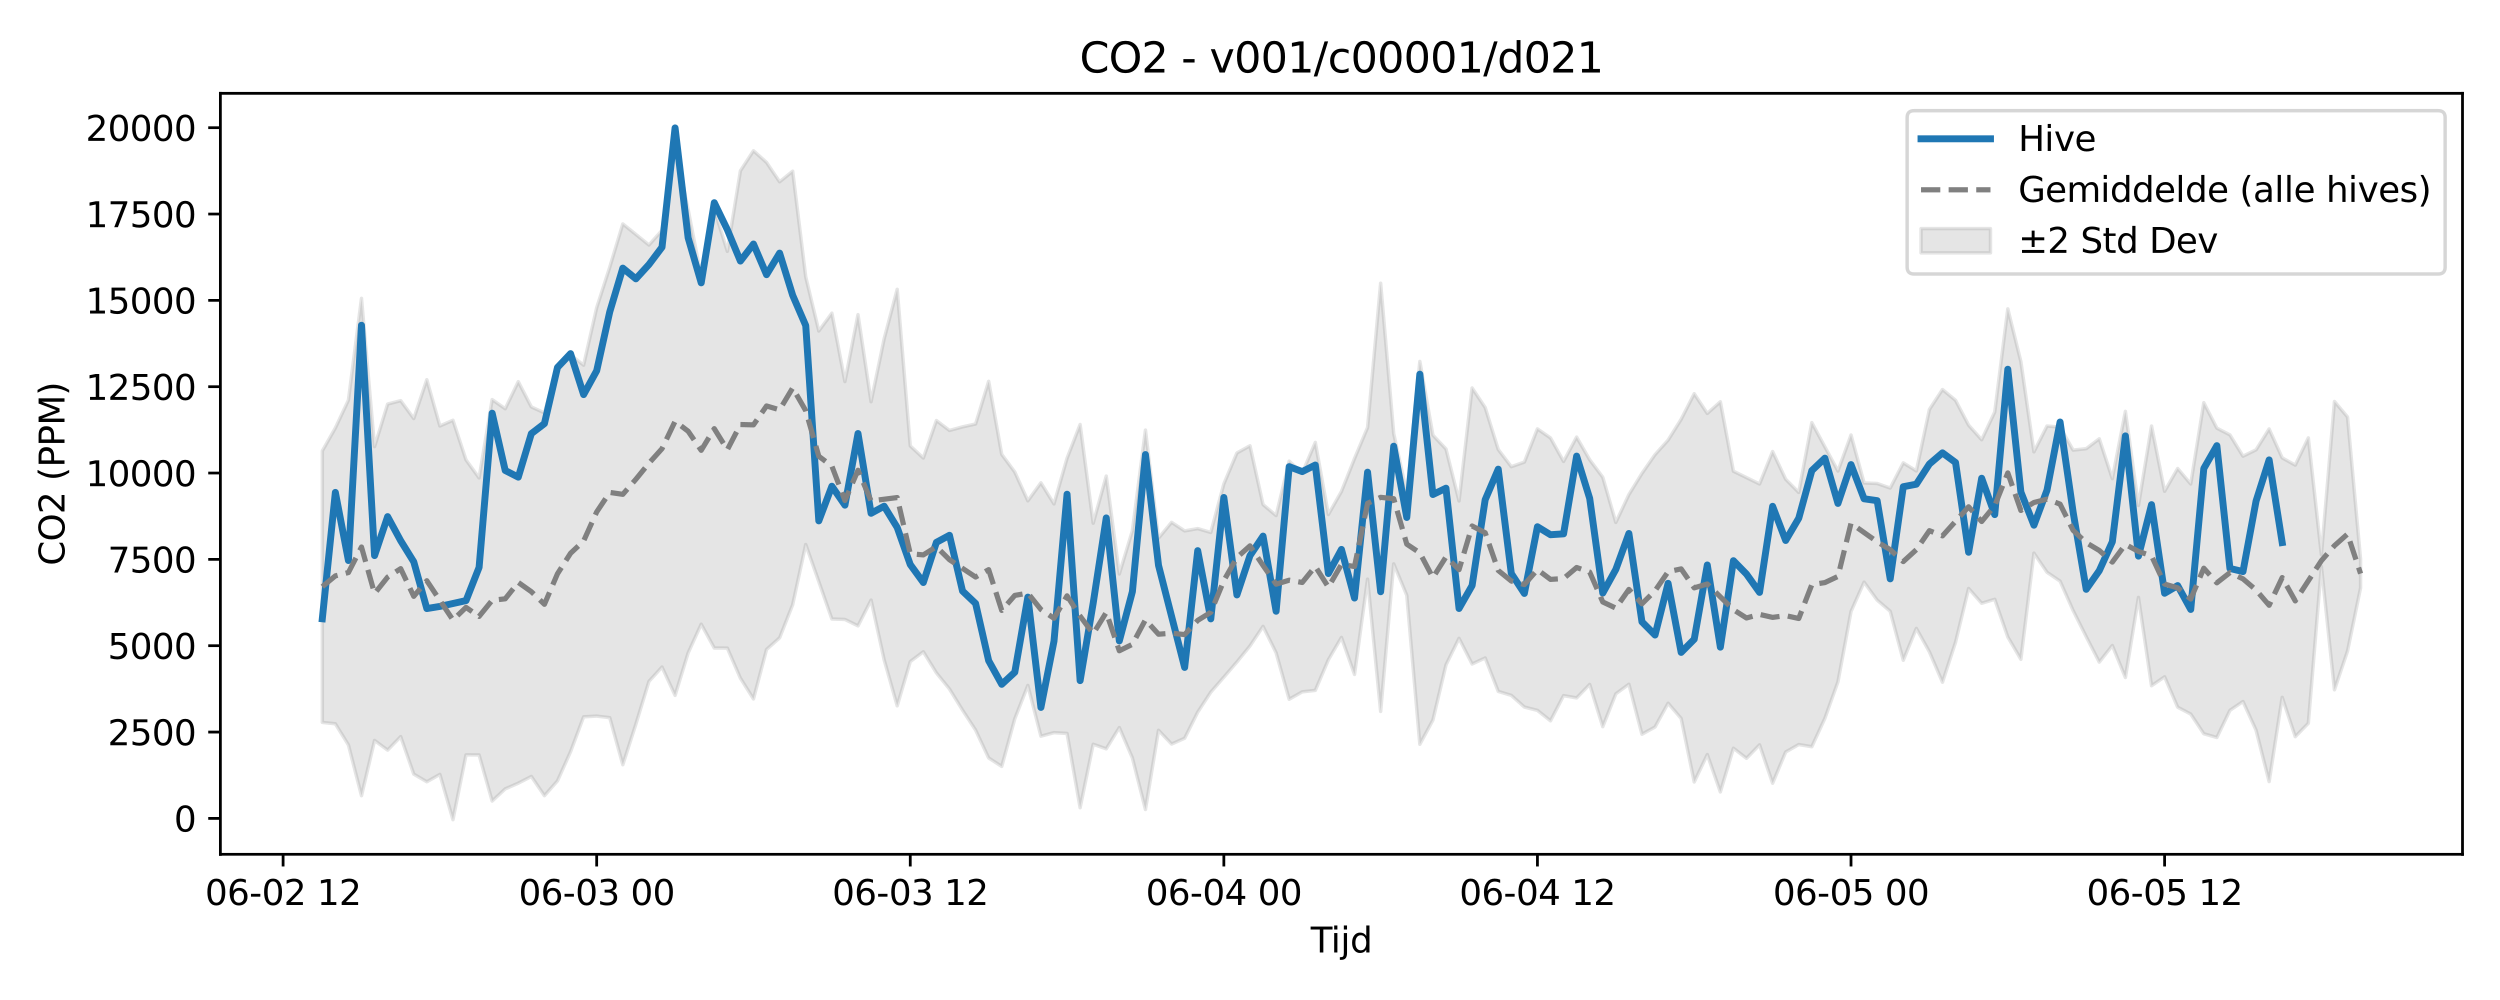 <?xml version="1.0" encoding="utf-8" standalone="no"?>
<!DOCTYPE svg PUBLIC "-//W3C//DTD SVG 1.1//EN"
  "http://www.w3.org/Graphics/SVG/1.1/DTD/svg11.dtd">
<svg xmlns:xlink="http://www.w3.org/1999/xlink" width="720pt" height="288pt" viewBox="0 0 720 288" xmlns="http://www.w3.org/2000/svg" version="1.1">
 <defs>
  <style type="text/css">*{stroke-linejoin: round; stroke-linecap: butt}</style>
 </defs>
 <g id="figure_1">
  <g id="patch_1">
   <path d="M 0 288 
L 720 288 
L 720 0 
L 0 0 
z
" style="fill: #ffffff"/>
  </g>
  <g id="axes_1">
   <g id="patch_2">
    <path d="M 63.47 246.04 
L 709.2 246.04 
L 709.2 26.88 
L 63.47 26.88 
z
" style="fill: #ffffff"/>
   </g>
   <g id="FillBetweenPolyCollection_1">
    <defs>
     <path id="m9491588298" d="M 92.821 -158.124 
L 92.821 -79.944 
L 96.584 -79.55 
L 100.347 -73.459 
L 104.11 -58.83 
L 107.873 -74.75 
L 111.636 -71.967 
L 115.399 -75.853 
L 119.162 -65.052 
L 122.925 -62.847 
L 126.688 -64.97 
L 130.451 -51.922 
L 134.214 -70.593 
L 137.977 -70.582 
L 141.74 -57.301 
L 145.503 -60.8 
L 149.266 -62.443 
L 153.029 -64.38 
L 156.792 -58.839 
L 160.555 -63.106 
L 164.318 -71.505 
L 168.081 -81.553 
L 171.844 -81.762 
L 175.607 -81.31 
L 179.37 -67.755 
L 183.133 -79.455 
L 186.896 -91.754 
L 190.659 -95.891 
L 194.422 -87.722 
L 198.185 -99.957 
L 201.948 -108.233 
L 205.711 -101.363 
L 209.474 -101.342 
L 213.237 -92.684 
L 217 -86.697 
L 220.763 -100.947 
L 224.526 -104.306 
L 228.289 -113.845 
L 232.052 -131.186 
L 235.815 -120.507 
L 239.578 -109.723 
L 243.341 -109.598 
L 247.104 -107.746 
L 250.867 -115.176 
L 254.63 -97.993 
L 258.393 -84.719 
L 262.156 -97.469 
L 265.919 -100.29 
L 269.682 -94.214 
L 273.445 -89.571 
L 277.208 -83.487 
L 280.971 -77.73 
L 284.734 -69.703 
L 288.497 -67.267 
L 292.26 -80.993 
L 296.023 -90.599 
L 299.786 -75.983 
L 303.549 -76.99 
L 307.312 -76.768 
L 311.075 -55.369 
L 314.838 -73.651 
L 318.601 -72.336 
L 322.364 -78.468 
L 326.127 -69.714 
L 329.89 -54.865 
L 333.653 -77.68 
L 337.416 -73.712 
L 341.179 -75.381 
L 344.942 -82.886 
L 348.705 -88.649 
L 352.468 -92.972 
L 356.231 -97.342 
L 359.994 -101.967 
L 363.757 -107.599 
L 367.52 -99.992 
L 371.283 -86.612 
L 375.046 -88.747 
L 378.809 -89.165 
L 382.572 -97.981 
L 386.335 -104.418 
L 390.098 -93.757 
L 393.861 -121.214 
L 397.624 -83.097 
L 401.387 -125.61 
L 405.15 -116.553 
L 408.913 -73.64 
L 412.676 -80.612 
L 416.439 -96.494 
L 420.202 -104.163 
L 423.965 -96.763 
L 427.728 -98.507 
L 431.491 -88.872 
L 435.254 -87.737 
L 439.017 -84.371 
L 442.78 -83.411 
L 446.543 -80.397 
L 450.306 -87.655 
L 454.069 -87 
L 457.832 -90.883 
L 461.595 -78.708 
L 465.358 -88.174 
L 469.121 -90.936 
L 472.884 -76.537 
L 476.647 -78.619 
L 480.41 -85.468 
L 484.173 -81.078 
L 487.936 -62.78 
L 491.699 -70.69 
L 495.462 -59.916 
L 499.225 -72.518 
L 502.988 -69.596 
L 506.751 -73.492 
L 510.514 -62.424 
L 514.277 -71.422 
L 518.04 -73.569 
L 521.803 -72.946 
L 525.566 -81.122 
L 529.329 -91.634 
L 533.092 -111.877 
L 536.855 -120.332 
L 540.618 -115.173 
L 544.381 -111.949 
L 548.144 -97.837 
L 551.907 -107.019 
L 555.67 -100.262 
L 559.433 -91.519 
L 563.196 -103.042 
L 566.959 -118.526 
L 570.722 -114.26 
L 574.485 -115.404 
L 578.248 -104.545 
L 582.011 -98.116 
L 585.774 -128.703 
L 589.537 -123.183 
L 593.3 -120.629 
L 597.063 -112.153 
L 600.826 -104.644 
L 604.589 -97.309 
L 608.352 -102.09 
L 612.115 -92.868 
L 615.878 -115.957 
L 619.641 -90.501 
L 623.404 -93.077 
L 627.167 -84.323 
L 630.93 -82.35 
L 634.693 -76.679 
L 638.456 -75.596 
L 642.219 -83.414 
L 645.982 -85.966 
L 649.745 -77.698 
L 653.508 -62.897 
L 657.271 -87.165 
L 661.034 -75.829 
L 664.797 -79.697 
L 668.56 -124.831 
L 672.323 -89.328 
L 676.086 -100.478 
L 679.849 -118.709 
L 679.849 -126.885 
L 679.849 -126.885 
L 676.086 -167.908 
L 672.323 -172.371 
L 668.56 -128.221 
L 664.797 -161.883 
L 661.034 -154.047 
L 657.271 -156.141 
L 653.508 -164.46 
L 649.745 -158.457 
L 645.982 -156.613 
L 642.219 -162.757 
L 638.456 -164.695 
L 634.693 -172.027 
L 630.93 -148.609 
L 627.167 -153.073 
L 623.404 -146.505 
L 619.641 -165.318 
L 615.878 -142.424 
L 612.115 -169.53 
L 608.352 -150.146 
L 604.589 -161.628 
L 600.826 -158.78 
L 597.063 -158.369 
L 593.3 -164.994 
L 589.537 -165.298 
L 585.774 -157.861 
L 582.011 -183.862 
L 578.248 -199.056 
L 574.485 -169.341 
L 570.722 -161.353 
L 566.959 -165.562 
L 563.196 -172.712 
L 559.433 -175.82 
L 555.67 -170.079 
L 551.907 -152.375 
L 548.144 -154.698 
L 544.381 -147.442 
L 540.618 -148.76 
L 536.855 -148.907 
L 533.092 -162.726 
L 529.329 -152.344 
L 525.566 -159.309 
L 521.803 -166.296 
L 518.04 -146.176 
L 514.277 -149.982 
L 510.514 -157.962 
L 506.751 -148.62 
L 502.988 -150.451 
L 499.225 -152.296 
L 495.462 -172.295 
L 491.699 -168.929 
L 487.936 -174.617 
L 484.173 -167.242 
L 480.41 -161.242 
L 476.647 -157.061 
L 472.884 -151.662 
L 469.121 -145.555 
L 465.358 -137.543 
L 461.595 -150.561 
L 457.832 -155.587 
L 454.069 -162.12 
L 450.306 -155.106 
L 446.543 -161.873 
L 442.78 -164.482 
L 439.017 -154.914 
L 435.254 -153.594 
L 431.491 -158.556 
L 427.728 -170.641 
L 423.965 -176.27 
L 420.202 -143.72 
L 416.439 -158.698 
L 412.676 -162.67 
L 408.913 -183.915 
L 405.15 -146.016 
L 401.387 -163.141 
L 397.624 -206.437 
L 393.861 -164.882 
L 390.098 -155.926 
L 386.335 -146.456 
L 382.572 -139.817 
L 378.809 -160.589 
L 375.046 -151.75 
L 371.283 -155.195 
L 367.52 -139.521 
L 363.757 -142.686 
L 359.994 -159.617 
L 356.231 -157.55 
L 352.468 -148.627 
L 348.705 -134.655 
L 344.942 -135.765 
L 341.179 -135.1 
L 337.416 -137.574 
L 333.653 -133.007 
L 329.89 -164.144 
L 326.127 -135.158 
L 322.364 -122.69 
L 318.601 -150.896 
L 314.838 -137.312 
L 311.075 -165.748 
L 307.312 -156.031 
L 303.549 -142.867 
L 299.786 -148.955 
L 296.023 -143.761 
L 292.26 -152.057 
L 288.497 -157.145 
L 284.734 -178.179 
L 280.971 -165.894 
L 277.208 -165.059 
L 273.445 -164.031 
L 269.682 -166.886 
L 265.919 -156.085 
L 262.156 -159.582 
L 258.393 -204.687 
L 254.63 -190.388 
L 250.867 -172.301 
L 247.104 -197.388 
L 243.341 -178.105 
L 239.578 -197.814 
L 235.815 -192.677 
L 232.052 -208.274 
L 228.289 -238.7 
L 224.526 -235.642 
L 220.763 -241.219 
L 217 -244.584 
L 213.237 -238.794 
L 209.474 -215.61 
L 205.711 -227.721 
L 201.948 -208.386 
L 198.185 -227.649 
L 194.422 -245.606 
L 190.659 -221.67 
L 186.896 -217.438 
L 183.133 -220.491 
L 179.37 -223.511 
L 175.607 -211.056 
L 171.844 -199.365 
L 168.081 -182.833 
L 164.318 -185.805 
L 160.555 -182.407 
L 156.792 -169.086 
L 153.029 -170.809 
L 149.266 -178.085 
L 145.503 -170.284 
L 141.74 -172.922 
L 137.977 -150.357 
L 134.214 -155.556 
L 130.451 -166.971 
L 126.688 -165.318 
L 122.925 -178.646 
L 119.162 -167.464 
L 115.399 -172.612 
L 111.636 -171.626 
L 107.873 -159.367 
L 104.11 -202.087 
L 100.347 -172.755 
L 96.584 -164.746 
L 92.821 -158.124 
z
" style="stroke: #808080; stroke-opacity: 0.2"/>
    </defs>
    <g clip-path="url(#p4516ab90a3)">
     <use xlink:href="#m9491588298" x="0" y="288" style="fill: #808080; fill-opacity: 0.2; stroke: #808080; stroke-opacity: 0.2"/>
    </g>
   </g>
   <g id="matplotlib.axis_1">
    <g id="xtick_1">
     <g id="line2d_1">
      <defs>
       <path id="m3c8099acd4" d="M 0 0 
L 0 3.5 
" style="stroke: #000000; stroke-width: 0.8"/>
      </defs>
      <g>
       <use xlink:href="#m3c8099acd4" x="81.532" y="246.04" style="stroke: #000000; stroke-width: 0.8"/>
      </g>
     </g>
     <g id="text_1">
      <!-- 06-02 12 -->
      <g transform="translate(59.052 260.638) scale(0.1 -0.1)">
       <defs>
        <path id="DejaVuSans-30" d="M 2034 4250 
Q 1547 4250 1301 3770 
Q 1056 3291 1056 2328 
Q 1056 1369 1301 889 
Q 1547 409 2034 409 
Q 2525 409 2770 889 
Q 3016 1369 3016 2328 
Q 3016 3291 2770 3770 
Q 2525 4250 2034 4250 
z
M 2034 4750 
Q 2819 4750 3233 4129 
Q 3647 3509 3647 2328 
Q 3647 1150 3233 529 
Q 2819 -91 2034 -91 
Q 1250 -91 836 529 
Q 422 1150 422 2328 
Q 422 3509 836 4129 
Q 1250 4750 2034 4750 
z
" transform="scale(0.016)"/>
        <path id="DejaVuSans-36" d="M 2113 2584 
Q 1688 2584 1439 2293 
Q 1191 2003 1191 1497 
Q 1191 994 1439 701 
Q 1688 409 2113 409 
Q 2538 409 2786 701 
Q 3034 994 3034 1497 
Q 3034 2003 2786 2293 
Q 2538 2584 2113 2584 
z
M 3366 4563 
L 3366 3988 
Q 3128 4100 2886 4159 
Q 2644 4219 2406 4219 
Q 1781 4219 1451 3797 
Q 1122 3375 1075 2522 
Q 1259 2794 1537 2939 
Q 1816 3084 2150 3084 
Q 2853 3084 3261 2657 
Q 3669 2231 3669 1497 
Q 3669 778 3244 343 
Q 2819 -91 2113 -91 
Q 1303 -91 875 529 
Q 447 1150 447 2328 
Q 447 3434 972 4092 
Q 1497 4750 2381 4750 
Q 2619 4750 2861 4703 
Q 3103 4656 3366 4563 
z
" transform="scale(0.016)"/>
        <path id="DejaVuSans-2d" d="M 313 2009 
L 1997 2009 
L 1997 1497 
L 313 1497 
L 313 2009 
z
" transform="scale(0.016)"/>
        <path id="DejaVuSans-32" d="M 1228 531 
L 3431 531 
L 3431 0 
L 469 0 
L 469 531 
Q 828 903 1448 1529 
Q 2069 2156 2228 2338 
Q 2531 2678 2651 2914 
Q 2772 3150 2772 3378 
Q 2772 3750 2511 3984 
Q 2250 4219 1831 4219 
Q 1534 4219 1204 4116 
Q 875 4013 500 3803 
L 500 4441 
Q 881 4594 1212 4672 
Q 1544 4750 1819 4750 
Q 2544 4750 2975 4387 
Q 3406 4025 3406 3419 
Q 3406 3131 3298 2873 
Q 3191 2616 2906 2266 
Q 2828 2175 2409 1742 
Q 1991 1309 1228 531 
z
" transform="scale(0.016)"/>
        <path id="DejaVuSans-20" transform="scale(0.016)"/>
        <path id="DejaVuSans-31" d="M 794 531 
L 1825 531 
L 1825 4091 
L 703 3866 
L 703 4441 
L 1819 4666 
L 2450 4666 
L 2450 531 
L 3481 531 
L 3481 0 
L 794 0 
L 794 531 
z
" transform="scale(0.016)"/>
       </defs>
       <use xlink:href="#DejaVuSans-30"/>
       <use xlink:href="#DejaVuSans-36" transform="translate(63.623 0)"/>
       <use xlink:href="#DejaVuSans-2d" transform="translate(127.246 0)"/>
       <use xlink:href="#DejaVuSans-30" transform="translate(163.33 0)"/>
       <use xlink:href="#DejaVuSans-32" transform="translate(226.953 0)"/>
       <use xlink:href="#DejaVuSans-20" transform="translate(290.576 0)"/>
       <use xlink:href="#DejaVuSans-31" transform="translate(322.363 0)"/>
       <use xlink:href="#DejaVuSans-32" transform="translate(385.986 0)"/>
      </g>
     </g>
    </g>
    <g id="xtick_2">
     <g id="line2d_2">
      <g>
       <use xlink:href="#m3c8099acd4" x="171.844" y="246.04" style="stroke: #000000; stroke-width: 0.8"/>
      </g>
     </g>
     <g id="text_2">
      <!-- 06-03 00 -->
      <g transform="translate(149.364 260.638) scale(0.1 -0.1)">
       <defs>
        <path id="DejaVuSans-33" d="M 2597 2516 
Q 3050 2419 3304 2112 
Q 3559 1806 3559 1356 
Q 3559 666 3084 287 
Q 2609 -91 1734 -91 
Q 1441 -91 1130 -33 
Q 819 25 488 141 
L 488 750 
Q 750 597 1062 519 
Q 1375 441 1716 441 
Q 2309 441 2620 675 
Q 2931 909 2931 1356 
Q 2931 1769 2642 2001 
Q 2353 2234 1838 2234 
L 1294 2234 
L 1294 2753 
L 1863 2753 
Q 2328 2753 2575 2939 
Q 2822 3125 2822 3475 
Q 2822 3834 2567 4026 
Q 2313 4219 1838 4219 
Q 1578 4219 1281 4162 
Q 984 4106 628 3988 
L 628 4550 
Q 988 4650 1302 4700 
Q 1616 4750 1894 4750 
Q 2613 4750 3031 4423 
Q 3450 4097 3450 3541 
Q 3450 3153 3228 2886 
Q 3006 2619 2597 2516 
z
" transform="scale(0.016)"/>
       </defs>
       <use xlink:href="#DejaVuSans-30"/>
       <use xlink:href="#DejaVuSans-36" transform="translate(63.623 0)"/>
       <use xlink:href="#DejaVuSans-2d" transform="translate(127.246 0)"/>
       <use xlink:href="#DejaVuSans-30" transform="translate(163.33 0)"/>
       <use xlink:href="#DejaVuSans-33" transform="translate(226.953 0)"/>
       <use xlink:href="#DejaVuSans-20" transform="translate(290.576 0)"/>
       <use xlink:href="#DejaVuSans-30" transform="translate(322.363 0)"/>
       <use xlink:href="#DejaVuSans-30" transform="translate(385.986 0)"/>
      </g>
     </g>
    </g>
    <g id="xtick_3">
     <g id="line2d_3">
      <g>
       <use xlink:href="#m3c8099acd4" x="262.156" y="246.04" style="stroke: #000000; stroke-width: 0.8"/>
      </g>
     </g>
     <g id="text_3">
      <!-- 06-03 12 -->
      <g transform="translate(239.676 260.638) scale(0.1 -0.1)">
       <use xlink:href="#DejaVuSans-30"/>
       <use xlink:href="#DejaVuSans-36" transform="translate(63.623 0)"/>
       <use xlink:href="#DejaVuSans-2d" transform="translate(127.246 0)"/>
       <use xlink:href="#DejaVuSans-30" transform="translate(163.33 0)"/>
       <use xlink:href="#DejaVuSans-33" transform="translate(226.953 0)"/>
       <use xlink:href="#DejaVuSans-20" transform="translate(290.576 0)"/>
       <use xlink:href="#DejaVuSans-31" transform="translate(322.363 0)"/>
       <use xlink:href="#DejaVuSans-32" transform="translate(385.986 0)"/>
      </g>
     </g>
    </g>
    <g id="xtick_4">
     <g id="line2d_4">
      <g>
       <use xlink:href="#m3c8099acd4" x="352.468" y="246.04" style="stroke: #000000; stroke-width: 0.8"/>
      </g>
     </g>
     <g id="text_4">
      <!-- 06-04 00 -->
      <g transform="translate(329.988 260.638) scale(0.1 -0.1)">
       <defs>
        <path id="DejaVuSans-34" d="M 2419 4116 
L 825 1625 
L 2419 1625 
L 2419 4116 
z
M 2253 4666 
L 3047 4666 
L 3047 1625 
L 3713 1625 
L 3713 1100 
L 3047 1100 
L 3047 0 
L 2419 0 
L 2419 1100 
L 313 1100 
L 313 1709 
L 2253 4666 
z
" transform="scale(0.016)"/>
       </defs>
       <use xlink:href="#DejaVuSans-30"/>
       <use xlink:href="#DejaVuSans-36" transform="translate(63.623 0)"/>
       <use xlink:href="#DejaVuSans-2d" transform="translate(127.246 0)"/>
       <use xlink:href="#DejaVuSans-30" transform="translate(163.33 0)"/>
       <use xlink:href="#DejaVuSans-34" transform="translate(226.953 0)"/>
       <use xlink:href="#DejaVuSans-20" transform="translate(290.576 0)"/>
       <use xlink:href="#DejaVuSans-30" transform="translate(322.363 0)"/>
       <use xlink:href="#DejaVuSans-30" transform="translate(385.986 0)"/>
      </g>
     </g>
    </g>
    <g id="xtick_5">
     <g id="line2d_5">
      <g>
       <use xlink:href="#m3c8099acd4" x="442.78" y="246.04" style="stroke: #000000; stroke-width: 0.8"/>
      </g>
     </g>
     <g id="text_5">
      <!-- 06-04 12 -->
      <g transform="translate(420.299 260.638) scale(0.1 -0.1)">
       <use xlink:href="#DejaVuSans-30"/>
       <use xlink:href="#DejaVuSans-36" transform="translate(63.623 0)"/>
       <use xlink:href="#DejaVuSans-2d" transform="translate(127.246 0)"/>
       <use xlink:href="#DejaVuSans-30" transform="translate(163.33 0)"/>
       <use xlink:href="#DejaVuSans-34" transform="translate(226.953 0)"/>
       <use xlink:href="#DejaVuSans-20" transform="translate(290.576 0)"/>
       <use xlink:href="#DejaVuSans-31" transform="translate(322.363 0)"/>
       <use xlink:href="#DejaVuSans-32" transform="translate(385.986 0)"/>
      </g>
     </g>
    </g>
    <g id="xtick_6">
     <g id="line2d_6">
      <g>
       <use xlink:href="#m3c8099acd4" x="533.092" y="246.04" style="stroke: #000000; stroke-width: 0.8"/>
      </g>
     </g>
     <g id="text_6">
      <!-- 06-05 00 -->
      <g transform="translate(510.611 260.638) scale(0.1 -0.1)">
       <defs>
        <path id="DejaVuSans-35" d="M 691 4666 
L 3169 4666 
L 3169 4134 
L 1269 4134 
L 1269 2991 
Q 1406 3038 1543 3061 
Q 1681 3084 1819 3084 
Q 2600 3084 3056 2656 
Q 3513 2228 3513 1497 
Q 3513 744 3044 326 
Q 2575 -91 1722 -91 
Q 1428 -91 1123 -41 
Q 819 9 494 109 
L 494 744 
Q 775 591 1075 516 
Q 1375 441 1709 441 
Q 2250 441 2565 725 
Q 2881 1009 2881 1497 
Q 2881 1984 2565 2268 
Q 2250 2553 1709 2553 
Q 1456 2553 1204 2497 
Q 953 2441 691 2322 
L 691 4666 
z
" transform="scale(0.016)"/>
       </defs>
       <use xlink:href="#DejaVuSans-30"/>
       <use xlink:href="#DejaVuSans-36" transform="translate(63.623 0)"/>
       <use xlink:href="#DejaVuSans-2d" transform="translate(127.246 0)"/>
       <use xlink:href="#DejaVuSans-30" transform="translate(163.33 0)"/>
       <use xlink:href="#DejaVuSans-35" transform="translate(226.953 0)"/>
       <use xlink:href="#DejaVuSans-20" transform="translate(290.576 0)"/>
       <use xlink:href="#DejaVuSans-30" transform="translate(322.363 0)"/>
       <use xlink:href="#DejaVuSans-30" transform="translate(385.986 0)"/>
      </g>
     </g>
    </g>
    <g id="xtick_7">
     <g id="line2d_7">
      <g>
       <use xlink:href="#m3c8099acd4" x="623.404" y="246.04" style="stroke: #000000; stroke-width: 0.8"/>
      </g>
     </g>
     <g id="text_7">
      <!-- 06-05 12 -->
      <g transform="translate(600.923 260.638) scale(0.1 -0.1)">
       <use xlink:href="#DejaVuSans-30"/>
       <use xlink:href="#DejaVuSans-36" transform="translate(63.623 0)"/>
       <use xlink:href="#DejaVuSans-2d" transform="translate(127.246 0)"/>
       <use xlink:href="#DejaVuSans-30" transform="translate(163.33 0)"/>
       <use xlink:href="#DejaVuSans-35" transform="translate(226.953 0)"/>
       <use xlink:href="#DejaVuSans-20" transform="translate(290.576 0)"/>
       <use xlink:href="#DejaVuSans-31" transform="translate(322.363 0)"/>
       <use xlink:href="#DejaVuSans-32" transform="translate(385.986 0)"/>
      </g>
     </g>
    </g>
    <g id="text_8">
     <!-- Tijd -->
     <g transform="translate(377.485 274.317) scale(0.1 -0.1)">
      <defs>
       <path id="DejaVuSans-54" d="M -19 4666 
L 3928 4666 
L 3928 4134 
L 2272 4134 
L 2272 0 
L 1638 0 
L 1638 4134 
L -19 4134 
L -19 4666 
z
" transform="scale(0.016)"/>
       <path id="DejaVuSans-69" d="M 603 3500 
L 1178 3500 
L 1178 0 
L 603 0 
L 603 3500 
z
M 603 4863 
L 1178 4863 
L 1178 4134 
L 603 4134 
L 603 4863 
z
" transform="scale(0.016)"/>
       <path id="DejaVuSans-6a" d="M 603 3500 
L 1178 3500 
L 1178 -63 
Q 1178 -731 923 -1031 
Q 669 -1331 103 -1331 
L -116 -1331 
L -116 -844 
L 38 -844 
Q 366 -844 484 -692 
Q 603 -541 603 -63 
L 603 3500 
z
M 603 4863 
L 1178 4863 
L 1178 4134 
L 603 4134 
L 603 4863 
z
" transform="scale(0.016)"/>
       <path id="DejaVuSans-64" d="M 2906 2969 
L 2906 4863 
L 3481 4863 
L 3481 0 
L 2906 0 
L 2906 525 
Q 2725 213 2448 61 
Q 2172 -91 1784 -91 
Q 1150 -91 751 415 
Q 353 922 353 1747 
Q 353 2572 751 3078 
Q 1150 3584 1784 3584 
Q 2172 3584 2448 3432 
Q 2725 3281 2906 2969 
z
M 947 1747 
Q 947 1113 1208 752 
Q 1469 391 1925 391 
Q 2381 391 2643 752 
Q 2906 1113 2906 1747 
Q 2906 2381 2643 2742 
Q 2381 3103 1925 3103 
Q 1469 3103 1208 2742 
Q 947 2381 947 1747 
z
" transform="scale(0.016)"/>
      </defs>
      <use xlink:href="#DejaVuSans-54"/>
      <use xlink:href="#DejaVuSans-69" transform="translate(57.959 0)"/>
      <use xlink:href="#DejaVuSans-6a" transform="translate(85.742 0)"/>
      <use xlink:href="#DejaVuSans-64" transform="translate(113.525 0)"/>
     </g>
    </g>
   </g>
   <g id="matplotlib.axis_2">
    <g id="ytick_1">
     <g id="line2d_8">
      <defs>
       <path id="m78ea6eb056" d="M 0 0 
L -3.5 0 
" style="stroke: #000000; stroke-width: 0.8"/>
      </defs>
      <g>
       <use xlink:href="#m78ea6eb056" x="63.47" y="235.693" style="stroke: #000000; stroke-width: 0.8"/>
      </g>
     </g>
     <g id="text_9">
      <!-- 0 -->
      <g transform="translate(50.108 239.492) scale(0.1 -0.1)">
       <use xlink:href="#DejaVuSans-30"/>
      </g>
     </g>
    </g>
    <g id="ytick_2">
     <g id="line2d_9">
      <g>
       <use xlink:href="#m78ea6eb056" x="63.47" y="210.828" style="stroke: #000000; stroke-width: 0.8"/>
      </g>
     </g>
     <g id="text_10">
      <!-- 2500 -->
      <g transform="translate(31.02 214.627) scale(0.1 -0.1)">
       <use xlink:href="#DejaVuSans-32"/>
       <use xlink:href="#DejaVuSans-35" transform="translate(63.623 0)"/>
       <use xlink:href="#DejaVuSans-30" transform="translate(127.246 0)"/>
       <use xlink:href="#DejaVuSans-30" transform="translate(190.869 0)"/>
      </g>
     </g>
    </g>
    <g id="ytick_3">
     <g id="line2d_10">
      <g>
       <use xlink:href="#m78ea6eb056" x="63.47" y="185.963" style="stroke: #000000; stroke-width: 0.8"/>
      </g>
     </g>
     <g id="text_11">
      <!-- 5000 -->
      <g transform="translate(31.02 189.763) scale(0.1 -0.1)">
       <use xlink:href="#DejaVuSans-35"/>
       <use xlink:href="#DejaVuSans-30" transform="translate(63.623 0)"/>
       <use xlink:href="#DejaVuSans-30" transform="translate(127.246 0)"/>
       <use xlink:href="#DejaVuSans-30" transform="translate(190.869 0)"/>
      </g>
     </g>
    </g>
    <g id="ytick_4">
     <g id="line2d_11">
      <g>
       <use xlink:href="#m78ea6eb056" x="63.47" y="161.099" style="stroke: #000000; stroke-width: 0.8"/>
      </g>
     </g>
     <g id="text_12">
      <!-- 7500 -->
      <g transform="translate(31.02 164.898) scale(0.1 -0.1)">
       <defs>
        <path id="DejaVuSans-37" d="M 525 4666 
L 3525 4666 
L 3525 4397 
L 1831 0 
L 1172 0 
L 2766 4134 
L 525 4134 
L 525 4666 
z
" transform="scale(0.016)"/>
       </defs>
       <use xlink:href="#DejaVuSans-37"/>
       <use xlink:href="#DejaVuSans-35" transform="translate(63.623 0)"/>
       <use xlink:href="#DejaVuSans-30" transform="translate(127.246 0)"/>
       <use xlink:href="#DejaVuSans-30" transform="translate(190.869 0)"/>
      </g>
     </g>
    </g>
    <g id="ytick_5">
     <g id="line2d_12">
      <g>
       <use xlink:href="#m78ea6eb056" x="63.47" y="136.234" style="stroke: #000000; stroke-width: 0.8"/>
      </g>
     </g>
     <g id="text_13">
      <!-- 10000 -->
      <g transform="translate(24.657 140.033) scale(0.1 -0.1)">
       <use xlink:href="#DejaVuSans-31"/>
       <use xlink:href="#DejaVuSans-30" transform="translate(63.623 0)"/>
       <use xlink:href="#DejaVuSans-30" transform="translate(127.246 0)"/>
       <use xlink:href="#DejaVuSans-30" transform="translate(190.869 0)"/>
       <use xlink:href="#DejaVuSans-30" transform="translate(254.492 0)"/>
      </g>
     </g>
    </g>
    <g id="ytick_6">
     <g id="line2d_13">
      <g>
       <use xlink:href="#m78ea6eb056" x="63.47" y="111.369" style="stroke: #000000; stroke-width: 0.8"/>
      </g>
     </g>
     <g id="text_14">
      <!-- 12500 -->
      <g transform="translate(24.657 115.169) scale(0.1 -0.1)">
       <use xlink:href="#DejaVuSans-31"/>
       <use xlink:href="#DejaVuSans-32" transform="translate(63.623 0)"/>
       <use xlink:href="#DejaVuSans-35" transform="translate(127.246 0)"/>
       <use xlink:href="#DejaVuSans-30" transform="translate(190.869 0)"/>
       <use xlink:href="#DejaVuSans-30" transform="translate(254.492 0)"/>
      </g>
     </g>
    </g>
    <g id="ytick_7">
     <g id="line2d_14">
      <g>
       <use xlink:href="#m78ea6eb056" x="63.47" y="86.505" style="stroke: #000000; stroke-width: 0.8"/>
      </g>
     </g>
     <g id="text_15">
      <!-- 15000 -->
      <g transform="translate(24.657 90.304) scale(0.1 -0.1)">
       <use xlink:href="#DejaVuSans-31"/>
       <use xlink:href="#DejaVuSans-35" transform="translate(63.623 0)"/>
       <use xlink:href="#DejaVuSans-30" transform="translate(127.246 0)"/>
       <use xlink:href="#DejaVuSans-30" transform="translate(190.869 0)"/>
       <use xlink:href="#DejaVuSans-30" transform="translate(254.492 0)"/>
      </g>
     </g>
    </g>
    <g id="ytick_8">
     <g id="line2d_15">
      <g>
       <use xlink:href="#m78ea6eb056" x="63.47" y="61.64" style="stroke: #000000; stroke-width: 0.8"/>
      </g>
     </g>
     <g id="text_16">
      <!-- 17500 -->
      <g transform="translate(24.657 65.439) scale(0.1 -0.1)">
       <use xlink:href="#DejaVuSans-31"/>
       <use xlink:href="#DejaVuSans-37" transform="translate(63.623 0)"/>
       <use xlink:href="#DejaVuSans-35" transform="translate(127.246 0)"/>
       <use xlink:href="#DejaVuSans-30" transform="translate(190.869 0)"/>
       <use xlink:href="#DejaVuSans-30" transform="translate(254.492 0)"/>
      </g>
     </g>
    </g>
    <g id="ytick_9">
     <g id="line2d_16">
      <g>
       <use xlink:href="#m78ea6eb056" x="63.47" y="36.776" style="stroke: #000000; stroke-width: 0.8"/>
      </g>
     </g>
     <g id="text_17">
      <!-- 20000 -->
      <g transform="translate(24.657 40.575) scale(0.1 -0.1)">
       <use xlink:href="#DejaVuSans-32"/>
       <use xlink:href="#DejaVuSans-30" transform="translate(63.623 0)"/>
       <use xlink:href="#DejaVuSans-30" transform="translate(127.246 0)"/>
       <use xlink:href="#DejaVuSans-30" transform="translate(190.869 0)"/>
       <use xlink:href="#DejaVuSans-30" transform="translate(254.492 0)"/>
      </g>
     </g>
    </g>
    <g id="text_18">
     <!-- CO2 (PPM) -->
     <g transform="translate(18.578 162.903) rotate(-90) scale(0.1 -0.1)">
      <defs>
       <path id="DejaVuSans-43" d="M 4122 4306 
L 4122 3641 
Q 3803 3938 3442 4084 
Q 3081 4231 2675 4231 
Q 1875 4231 1450 3742 
Q 1025 3253 1025 2328 
Q 1025 1406 1450 917 
Q 1875 428 2675 428 
Q 3081 428 3442 575 
Q 3803 722 4122 1019 
L 4122 359 
Q 3791 134 3420 21 
Q 3050 -91 2638 -91 
Q 1578 -91 968 557 
Q 359 1206 359 2328 
Q 359 3453 968 4101 
Q 1578 4750 2638 4750 
Q 3056 4750 3426 4639 
Q 3797 4528 4122 4306 
z
" transform="scale(0.016)"/>
       <path id="DejaVuSans-4f" d="M 2522 4238 
Q 1834 4238 1429 3725 
Q 1025 3213 1025 2328 
Q 1025 1447 1429 934 
Q 1834 422 2522 422 
Q 3209 422 3611 934 
Q 4013 1447 4013 2328 
Q 4013 3213 3611 3725 
Q 3209 4238 2522 4238 
z
M 2522 4750 
Q 3503 4750 4090 4092 
Q 4678 3434 4678 2328 
Q 4678 1225 4090 567 
Q 3503 -91 2522 -91 
Q 1538 -91 948 565 
Q 359 1222 359 2328 
Q 359 3434 948 4092 
Q 1538 4750 2522 4750 
z
" transform="scale(0.016)"/>
       <path id="DejaVuSans-28" d="M 1984 4856 
Q 1566 4138 1362 3434 
Q 1159 2731 1159 2009 
Q 1159 1288 1364 580 
Q 1569 -128 1984 -844 
L 1484 -844 
Q 1016 -109 783 600 
Q 550 1309 550 2009 
Q 550 2706 781 3412 
Q 1013 4119 1484 4856 
L 1984 4856 
z
" transform="scale(0.016)"/>
       <path id="DejaVuSans-50" d="M 1259 4147 
L 1259 2394 
L 2053 2394 
Q 2494 2394 2734 2622 
Q 2975 2850 2975 3272 
Q 2975 3691 2734 3919 
Q 2494 4147 2053 4147 
L 1259 4147 
z
M 628 4666 
L 2053 4666 
Q 2838 4666 3239 4311 
Q 3641 3956 3641 3272 
Q 3641 2581 3239 2228 
Q 2838 1875 2053 1875 
L 1259 1875 
L 1259 0 
L 628 0 
L 628 4666 
z
" transform="scale(0.016)"/>
       <path id="DejaVuSans-4d" d="M 628 4666 
L 1569 4666 
L 2759 1491 
L 3956 4666 
L 4897 4666 
L 4897 0 
L 4281 0 
L 4281 4097 
L 3078 897 
L 2444 897 
L 1241 4097 
L 1241 0 
L 628 0 
L 628 4666 
z
" transform="scale(0.016)"/>
       <path id="DejaVuSans-29" d="M 513 4856 
L 1013 4856 
Q 1481 4119 1714 3412 
Q 1947 2706 1947 2009 
Q 1947 1309 1714 600 
Q 1481 -109 1013 -844 
L 513 -844 
Q 928 -128 1133 580 
Q 1338 1288 1338 2009 
Q 1338 2731 1133 3434 
Q 928 4138 513 4856 
z
" transform="scale(0.016)"/>
      </defs>
      <use xlink:href="#DejaVuSans-43"/>
      <use xlink:href="#DejaVuSans-4f" transform="translate(69.824 0)"/>
      <use xlink:href="#DejaVuSans-32" transform="translate(148.535 0)"/>
      <use xlink:href="#DejaVuSans-20" transform="translate(212.158 0)"/>
      <use xlink:href="#DejaVuSans-28" transform="translate(243.945 0)"/>
      <use xlink:href="#DejaVuSans-50" transform="translate(282.959 0)"/>
      <use xlink:href="#DejaVuSans-50" transform="translate(343.262 0)"/>
      <use xlink:href="#DejaVuSans-4d" transform="translate(403.564 0)"/>
      <use xlink:href="#DejaVuSans-29" transform="translate(489.844 0)"/>
     </g>
    </g>
   </g>
   <g id="line2d_17">
    <path d="M 92.821 178.206 
L 96.584 141.814 
L 100.347 161.43 
L 104.11 93.676 
L 107.873 160.005 
L 111.636 148.789 
L 115.399 155.725 
L 119.162 161.805 
L 122.925 175.265 
L 126.688 174.648 
L 134.214 172.974 
L 137.977 163.409 
L 141.74 119.001 
L 145.503 135.495 
L 149.266 137.418 
L 153.029 124.883 
L 156.792 122.002 
L 160.555 105.823 
L 164.318 101.851 
L 168.081 113.644 
L 171.844 106.774 
L 175.607 89.82 
L 179.37 77.222 
L 183.133 80.302 
L 186.896 76.181 
L 190.659 71.185 
L 194.422 36.842 
L 198.185 68.483 
L 201.948 81.456 
L 205.711 58.378 
L 209.474 66.151 
L 213.237 75.186 
L 217 70.28 
L 220.763 79.105 
L 224.526 72.899 
L 228.289 85.046 
L 232.052 93.76 
L 235.815 150.009 
L 239.578 140.037 
L 243.341 145.487 
L 247.104 124.856 
L 250.867 147.828 
L 254.63 145.785 
L 258.393 151.915 
L 262.156 162.591 
L 265.919 167.762 
L 269.682 156.2 
L 273.445 154.166 
L 277.208 170.219 
L 280.971 173.8 
L 284.734 190.28 
L 288.497 197.083 
L 292.26 193.597 
L 296.023 171.973 
L 299.786 203.737 
L 303.549 184.66 
L 307.312 142.341 
L 311.075 196.019 
L 314.838 173.7 
L 318.601 149.164 
L 322.364 184.584 
L 326.127 170.391 
L 329.89 130.913 
L 333.653 162.816 
L 341.179 192.219 
L 344.942 158.589 
L 348.705 178.235 
L 352.468 143.276 
L 356.231 171.336 
L 359.994 160.028 
L 363.757 154.402 
L 367.52 176.037 
L 371.283 134.399 
L 375.046 135.82 
L 378.809 133.93 
L 382.572 165.177 
L 386.335 158.234 
L 390.098 172.235 
L 393.861 135.985 
L 397.624 170.421 
L 401.387 128.509 
L 405.15 149.031 
L 408.913 107.769 
L 412.676 142.42 
L 416.439 140.604 
L 420.202 175.242 
L 423.965 168.638 
L 427.728 143.929 
L 431.491 135.123 
L 435.254 165.162 
L 439.017 170.912 
L 442.78 151.7 
L 446.543 154.001 
L 450.306 153.749 
L 454.069 131.361 
L 457.832 143.544 
L 461.595 170.809 
L 465.358 163.99 
L 469.121 153.644 
L 472.884 179.086 
L 476.647 182.89 
L 480.41 168.001 
L 484.173 187.89 
L 487.936 184.1 
L 491.699 162.715 
L 495.462 186.381 
L 499.225 161.482 
L 502.988 165.336 
L 506.751 170.607 
L 510.514 145.819 
L 514.277 155.658 
L 518.04 149.25 
L 521.803 135.531 
L 525.566 131.954 
L 529.329 144.986 
L 533.092 133.804 
L 536.855 143.65 
L 540.618 144.187 
L 544.381 166.708 
L 548.144 140.173 
L 551.907 139.45 
L 555.67 133.638 
L 559.433 130.419 
L 563.196 133.201 
L 566.959 159.05 
L 570.722 137.736 
L 574.485 148.202 
L 578.248 106.347 
L 582.011 141.694 
L 585.774 151.256 
L 589.537 141.164 
L 593.3 121.544 
L 597.063 147.508 
L 600.826 169.722 
L 604.589 164.361 
L 608.352 156.03 
L 612.115 125.536 
L 615.878 160.161 
L 619.641 145.338 
L 623.404 170.859 
L 627.167 168.648 
L 630.93 175.52 
L 634.693 134.931 
L 638.456 128.352 
L 642.219 163.718 
L 645.982 164.61 
L 649.745 144.3 
L 653.508 132.455 
L 657.271 156.255 
L 657.271 156.255 
" clip-path="url(#p4516ab90a3)" style="fill: none; stroke: #1f77b4; stroke-width: 2; stroke-linecap: square"/>
   </g>
   <g id="line2d_18">
    <path d="M 92.821 168.966 
L 96.584 165.852 
L 100.347 164.893 
L 104.11 157.542 
L 107.873 170.941 
L 111.636 166.204 
L 115.399 163.768 
L 119.162 171.742 
L 122.925 167.254 
L 130.451 178.554 
L 134.214 174.926 
L 137.977 177.53 
L 141.74 172.888 
L 145.503 172.458 
L 149.266 167.736 
L 153.029 170.406 
L 156.792 174.037 
L 160.555 165.244 
L 164.318 159.345 
L 168.081 155.807 
L 171.844 147.436 
L 175.607 141.817 
L 179.37 142.367 
L 183.133 138.027 
L 186.896 133.404 
L 190.659 129.219 
L 194.422 121.336 
L 198.185 124.197 
L 201.948 129.69 
L 205.711 123.458 
L 209.474 129.524 
L 213.237 122.261 
L 217 122.36 
L 220.763 116.917 
L 224.526 118.026 
L 228.289 111.727 
L 232.052 118.27 
L 235.815 131.408 
L 239.578 134.231 
L 243.341 144.149 
L 247.104 135.433 
L 250.867 144.262 
L 258.393 143.297 
L 262.156 159.474 
L 265.919 159.812 
L 269.682 157.45 
L 273.445 161.199 
L 280.971 166.188 
L 284.734 164.059 
L 288.497 175.794 
L 292.26 171.475 
L 296.023 170.82 
L 299.786 175.531 
L 303.549 178.072 
L 307.312 171.601 
L 311.075 177.442 
L 314.838 182.519 
L 318.601 176.384 
L 322.364 187.421 
L 326.127 185.564 
L 329.89 178.495 
L 333.653 182.657 
L 337.416 182.357 
L 341.179 182.759 
L 344.942 178.674 
L 348.705 176.348 
L 352.468 167.201 
L 356.231 160.554 
L 359.994 157.208 
L 363.757 162.857 
L 367.52 168.243 
L 371.283 167.097 
L 375.046 167.752 
L 378.809 163.123 
L 382.572 169.101 
L 386.335 162.563 
L 390.098 163.159 
L 393.861 144.952 
L 397.624 143.233 
L 401.387 143.625 
L 405.15 156.715 
L 408.913 159.223 
L 412.676 166.359 
L 416.439 160.404 
L 420.202 164.058 
L 423.965 151.484 
L 427.728 153.426 
L 431.491 164.286 
L 435.254 167.335 
L 439.017 168.358 
L 442.78 164.054 
L 446.543 166.865 
L 450.306 166.619 
L 454.069 163.44 
L 457.832 164.765 
L 461.595 173.365 
L 465.358 175.142 
L 469.121 169.754 
L 472.884 173.901 
L 476.647 170.16 
L 480.41 164.645 
L 484.173 163.84 
L 487.936 169.301 
L 491.699 168.19 
L 499.225 175.593 
L 502.988 177.976 
L 506.751 176.944 
L 510.514 177.807 
L 514.277 177.298 
L 518.04 178.127 
L 521.803 168.379 
L 525.566 167.785 
L 529.329 166.011 
L 533.092 150.698 
L 540.618 156.034 
L 544.381 158.305 
L 548.144 161.733 
L 551.907 158.303 
L 555.67 152.83 
L 559.433 154.33 
L 566.959 145.956 
L 570.722 150.194 
L 574.485 145.627 
L 578.248 136.2 
L 582.011 147.011 
L 585.774 144.718 
L 589.537 143.759 
L 593.3 145.189 
L 597.063 152.739 
L 600.826 156.288 
L 604.589 158.532 
L 608.352 161.882 
L 612.115 156.801 
L 615.878 158.809 
L 619.641 160.091 
L 623.404 168.209 
L 627.167 169.302 
L 630.93 172.52 
L 634.693 163.647 
L 638.456 167.855 
L 642.219 164.915 
L 645.982 166.711 
L 649.745 169.923 
L 653.508 174.322 
L 657.271 166.347 
L 661.034 173.062 
L 668.56 161.474 
L 672.323 157.15 
L 676.086 153.807 
L 679.849 165.203 
L 679.849 165.203 
" clip-path="url(#p4516ab90a3)" style="fill: none; stroke-dasharray: 5.55,2.4; stroke-dashoffset: 0; stroke: #808080; stroke-width: 1.5"/>
   </g>
   <g id="patch_3">
    <path d="M 63.47 246.04 
L 63.47 26.88 
" style="fill: none; stroke: #000000; stroke-width: 0.8; stroke-linejoin: miter; stroke-linecap: square"/>
   </g>
   <g id="patch_4">
    <path d="M 709.2 246.04 
L 709.2 26.88 
" style="fill: none; stroke: #000000; stroke-width: 0.8; stroke-linejoin: miter; stroke-linecap: square"/>
   </g>
   <g id="patch_5">
    <path d="M 63.47 246.04 
L 709.2 246.04 
" style="fill: none; stroke: #000000; stroke-width: 0.8; stroke-linejoin: miter; stroke-linecap: square"/>
   </g>
   <g id="patch_6">
    <path d="M 63.47 26.88 
L 709.2 26.88 
" style="fill: none; stroke: #000000; stroke-width: 0.8; stroke-linejoin: miter; stroke-linecap: square"/>
   </g>
   <g id="text_19">
    <!-- CO2 - v001/c00001/d021 -->
    <g transform="translate(310.932 20.88) scale(0.12 -0.12)">
     <defs>
      <path id="DejaVuSans-76" d="M 191 3500 
L 800 3500 
L 1894 563 
L 2988 3500 
L 3597 3500 
L 2284 0 
L 1503 0 
L 191 3500 
z
" transform="scale(0.016)"/>
      <path id="DejaVuSans-2f" d="M 1625 4666 
L 2156 4666 
L 531 -594 
L 0 -594 
L 1625 4666 
z
" transform="scale(0.016)"/>
      <path id="DejaVuSans-63" d="M 3122 3366 
L 3122 2828 
Q 2878 2963 2633 3030 
Q 2388 3097 2138 3097 
Q 1578 3097 1268 2742 
Q 959 2388 959 1747 
Q 959 1106 1268 751 
Q 1578 397 2138 397 
Q 2388 397 2633 464 
Q 2878 531 3122 666 
L 3122 134 
Q 2881 22 2623 -34 
Q 2366 -91 2075 -91 
Q 1284 -91 818 406 
Q 353 903 353 1747 
Q 353 2603 823 3093 
Q 1294 3584 2113 3584 
Q 2378 3584 2631 3529 
Q 2884 3475 3122 3366 
z
" transform="scale(0.016)"/>
     </defs>
     <use xlink:href="#DejaVuSans-43"/>
     <use xlink:href="#DejaVuSans-4f" transform="translate(69.824 0)"/>
     <use xlink:href="#DejaVuSans-32" transform="translate(148.535 0)"/>
     <use xlink:href="#DejaVuSans-20" transform="translate(212.158 0)"/>
     <use xlink:href="#DejaVuSans-2d" transform="translate(243.945 0)"/>
     <use xlink:href="#DejaVuSans-20" transform="translate(280.029 0)"/>
     <use xlink:href="#DejaVuSans-76" transform="translate(311.816 0)"/>
     <use xlink:href="#DejaVuSans-30" transform="translate(370.996 0)"/>
     <use xlink:href="#DejaVuSans-30" transform="translate(434.619 0)"/>
     <use xlink:href="#DejaVuSans-31" transform="translate(498.242 0)"/>
     <use xlink:href="#DejaVuSans-2f" transform="translate(561.865 0)"/>
     <use xlink:href="#DejaVuSans-63" transform="translate(595.557 0)"/>
     <use xlink:href="#DejaVuSans-30" transform="translate(650.537 0)"/>
     <use xlink:href="#DejaVuSans-30" transform="translate(714.16 0)"/>
     <use xlink:href="#DejaVuSans-30" transform="translate(777.783 0)"/>
     <use xlink:href="#DejaVuSans-30" transform="translate(841.406 0)"/>
     <use xlink:href="#DejaVuSans-31" transform="translate(905.029 0)"/>
     <use xlink:href="#DejaVuSans-2f" transform="translate(968.652 0)"/>
     <use xlink:href="#DejaVuSans-64" transform="translate(1002.344 0)"/>
     <use xlink:href="#DejaVuSans-30" transform="translate(1065.82 0)"/>
     <use xlink:href="#DejaVuSans-32" transform="translate(1129.443 0)"/>
     <use xlink:href="#DejaVuSans-31" transform="translate(1193.066 0)"/>
    </g>
   </g>
   <g id="legend_1">
    <g id="patch_7">
     <path d="M 551.256 78.914 
L 702.2 78.914 
Q 704.2 78.914 704.2 76.914 
L 704.2 33.88 
Q 704.2 31.88 702.2 31.88 
L 551.256 31.88 
Q 549.256 31.88 549.256 33.88 
L 549.256 76.914 
Q 549.256 78.914 551.256 78.914 
z
" style="fill: #ffffff; opacity: 0.8; stroke: #cccccc; stroke-linejoin: miter"/>
    </g>
    <g id="line2d_19">
     <path d="M 553.256 39.978 
L 563.256 39.978 
L 573.256 39.978 
" style="fill: none; stroke: #1f77b4; stroke-width: 2; stroke-linecap: square"/>
    </g>
    <g id="text_20">
     <!-- Hive -->
     <g transform="translate(581.256 43.478) scale(0.1 -0.1)">
      <defs>
       <path id="DejaVuSans-48" d="M 628 4666 
L 1259 4666 
L 1259 2753 
L 3553 2753 
L 3553 4666 
L 4184 4666 
L 4184 0 
L 3553 0 
L 3553 2222 
L 1259 2222 
L 1259 0 
L 628 0 
L 628 4666 
z
" transform="scale(0.016)"/>
       <path id="DejaVuSans-65" d="M 3597 1894 
L 3597 1613 
L 953 1613 
Q 991 1019 1311 708 
Q 1631 397 2203 397 
Q 2534 397 2845 478 
Q 3156 559 3463 722 
L 3463 178 
Q 3153 47 2828 -22 
Q 2503 -91 2169 -91 
Q 1331 -91 842 396 
Q 353 884 353 1716 
Q 353 2575 817 3079 
Q 1281 3584 2069 3584 
Q 2775 3584 3186 3129 
Q 3597 2675 3597 1894 
z
M 3022 2063 
Q 3016 2534 2758 2815 
Q 2500 3097 2075 3097 
Q 1594 3097 1305 2825 
Q 1016 2553 972 2059 
L 3022 2063 
z
" transform="scale(0.016)"/>
      </defs>
      <use xlink:href="#DejaVuSans-48"/>
      <use xlink:href="#DejaVuSans-69" transform="translate(75.195 0)"/>
      <use xlink:href="#DejaVuSans-76" transform="translate(102.979 0)"/>
      <use xlink:href="#DejaVuSans-65" transform="translate(162.158 0)"/>
     </g>
    </g>
    <g id="line2d_20">
     <path d="M 553.256 54.657 
L 563.256 54.657 
L 573.256 54.657 
" style="fill: none; stroke-dasharray: 5.55,2.4; stroke-dashoffset: 0; stroke: #808080; stroke-width: 1.5"/>
    </g>
    <g id="text_21">
     <!-- Gemiddelde (alle hives) -->
     <g transform="translate(581.256 58.157) scale(0.1 -0.1)">
      <defs>
       <path id="DejaVuSans-47" d="M 3809 666 
L 3809 1919 
L 2778 1919 
L 2778 2438 
L 4434 2438 
L 4434 434 
Q 4069 175 3628 42 
Q 3188 -91 2688 -91 
Q 1594 -91 976 548 
Q 359 1188 359 2328 
Q 359 3472 976 4111 
Q 1594 4750 2688 4750 
Q 3144 4750 3555 4637 
Q 3966 4525 4313 4306 
L 4313 3634 
Q 3963 3931 3569 4081 
Q 3175 4231 2741 4231 
Q 1884 4231 1454 3753 
Q 1025 3275 1025 2328 
Q 1025 1384 1454 906 
Q 1884 428 2741 428 
Q 3075 428 3337 486 
Q 3600 544 3809 666 
z
" transform="scale(0.016)"/>
       <path id="DejaVuSans-6d" d="M 3328 2828 
Q 3544 3216 3844 3400 
Q 4144 3584 4550 3584 
Q 5097 3584 5394 3201 
Q 5691 2819 5691 2113 
L 5691 0 
L 5113 0 
L 5113 2094 
Q 5113 2597 4934 2840 
Q 4756 3084 4391 3084 
Q 3944 3084 3684 2787 
Q 3425 2491 3425 1978 
L 3425 0 
L 2847 0 
L 2847 2094 
Q 2847 2600 2669 2842 
Q 2491 3084 2119 3084 
Q 1678 3084 1418 2786 
Q 1159 2488 1159 1978 
L 1159 0 
L 581 0 
L 581 3500 
L 1159 3500 
L 1159 2956 
Q 1356 3278 1631 3431 
Q 1906 3584 2284 3584 
Q 2666 3584 2933 3390 
Q 3200 3197 3328 2828 
z
" transform="scale(0.016)"/>
       <path id="DejaVuSans-6c" d="M 603 4863 
L 1178 4863 
L 1178 0 
L 603 0 
L 603 4863 
z
" transform="scale(0.016)"/>
       <path id="DejaVuSans-61" d="M 2194 1759 
Q 1497 1759 1228 1600 
Q 959 1441 959 1056 
Q 959 750 1161 570 
Q 1363 391 1709 391 
Q 2188 391 2477 730 
Q 2766 1069 2766 1631 
L 2766 1759 
L 2194 1759 
z
M 3341 1997 
L 3341 0 
L 2766 0 
L 2766 531 
Q 2569 213 2275 61 
Q 1981 -91 1556 -91 
Q 1019 -91 701 211 
Q 384 513 384 1019 
Q 384 1609 779 1909 
Q 1175 2209 1959 2209 
L 2766 2209 
L 2766 2266 
Q 2766 2663 2505 2880 
Q 2244 3097 1772 3097 
Q 1472 3097 1187 3025 
Q 903 2953 641 2809 
L 641 3341 
Q 956 3463 1253 3523 
Q 1550 3584 1831 3584 
Q 2591 3584 2966 3190 
Q 3341 2797 3341 1997 
z
" transform="scale(0.016)"/>
       <path id="DejaVuSans-68" d="M 3513 2113 
L 3513 0 
L 2938 0 
L 2938 2094 
Q 2938 2591 2744 2837 
Q 2550 3084 2163 3084 
Q 1697 3084 1428 2787 
Q 1159 2491 1159 1978 
L 1159 0 
L 581 0 
L 581 4863 
L 1159 4863 
L 1159 2956 
Q 1366 3272 1645 3428 
Q 1925 3584 2291 3584 
Q 2894 3584 3203 3211 
Q 3513 2838 3513 2113 
z
" transform="scale(0.016)"/>
       <path id="DejaVuSans-73" d="M 2834 3397 
L 2834 2853 
Q 2591 2978 2328 3040 
Q 2066 3103 1784 3103 
Q 1356 3103 1142 2972 
Q 928 2841 928 2578 
Q 928 2378 1081 2264 
Q 1234 2150 1697 2047 
L 1894 2003 
Q 2506 1872 2764 1633 
Q 3022 1394 3022 966 
Q 3022 478 2636 193 
Q 2250 -91 1575 -91 
Q 1294 -91 989 -36 
Q 684 19 347 128 
L 347 722 
Q 666 556 975 473 
Q 1284 391 1588 391 
Q 1994 391 2212 530 
Q 2431 669 2431 922 
Q 2431 1156 2273 1281 
Q 2116 1406 1581 1522 
L 1381 1569 
Q 847 1681 609 1914 
Q 372 2147 372 2553 
Q 372 3047 722 3315 
Q 1072 3584 1716 3584 
Q 2034 3584 2315 3537 
Q 2597 3491 2834 3397 
z
" transform="scale(0.016)"/>
      </defs>
      <use xlink:href="#DejaVuSans-47"/>
      <use xlink:href="#DejaVuSans-65" transform="translate(77.49 0)"/>
      <use xlink:href="#DejaVuSans-6d" transform="translate(139.014 0)"/>
      <use xlink:href="#DejaVuSans-69" transform="translate(236.426 0)"/>
      <use xlink:href="#DejaVuSans-64" transform="translate(264.209 0)"/>
      <use xlink:href="#DejaVuSans-64" transform="translate(327.686 0)"/>
      <use xlink:href="#DejaVuSans-65" transform="translate(391.162 0)"/>
      <use xlink:href="#DejaVuSans-6c" transform="translate(452.686 0)"/>
      <use xlink:href="#DejaVuSans-64" transform="translate(480.469 0)"/>
      <use xlink:href="#DejaVuSans-65" transform="translate(543.945 0)"/>
      <use xlink:href="#DejaVuSans-20" transform="translate(605.469 0)"/>
      <use xlink:href="#DejaVuSans-28" transform="translate(637.256 0)"/>
      <use xlink:href="#DejaVuSans-61" transform="translate(676.27 0)"/>
      <use xlink:href="#DejaVuSans-6c" transform="translate(737.549 0)"/>
      <use xlink:href="#DejaVuSans-6c" transform="translate(765.332 0)"/>
      <use xlink:href="#DejaVuSans-65" transform="translate(793.115 0)"/>
      <use xlink:href="#DejaVuSans-20" transform="translate(854.639 0)"/>
      <use xlink:href="#DejaVuSans-68" transform="translate(886.426 0)"/>
      <use xlink:href="#DejaVuSans-69" transform="translate(949.805 0)"/>
      <use xlink:href="#DejaVuSans-76" transform="translate(977.588 0)"/>
      <use xlink:href="#DejaVuSans-65" transform="translate(1036.768 0)"/>
      <use xlink:href="#DejaVuSans-73" transform="translate(1098.291 0)"/>
      <use xlink:href="#DejaVuSans-29" transform="translate(1150.391 0)"/>
     </g>
    </g>
    <g id="patch_8">
     <path d="M 553.256 72.835 
L 573.256 72.835 
L 573.256 65.835 
L 553.256 65.835 
z
" style="fill: #808080; fill-opacity: 0.2; stroke: #808080; stroke-opacity: 0.2; stroke-linejoin: miter"/>
    </g>
    <g id="text_22">
     <!-- ±2 Std Dev -->
     <g transform="translate(581.256 72.835) scale(0.1 -0.1)">
      <defs>
       <path id="DejaVuSans-b1" d="M 2944 4013 
L 2944 2803 
L 4684 2803 
L 4684 2272 
L 2944 2272 
L 2944 1063 
L 2419 1063 
L 2419 2272 
L 678 2272 
L 678 2803 
L 2419 2803 
L 2419 4013 
L 2944 4013 
z
M 678 531 
L 4684 531 
L 4684 0 
L 678 0 
L 678 531 
z
" transform="scale(0.016)"/>
       <path id="DejaVuSans-53" d="M 3425 4513 
L 3425 3897 
Q 3066 4069 2747 4153 
Q 2428 4238 2131 4238 
Q 1616 4238 1336 4038 
Q 1056 3838 1056 3469 
Q 1056 3159 1242 3001 
Q 1428 2844 1947 2747 
L 2328 2669 
Q 3034 2534 3370 2195 
Q 3706 1856 3706 1288 
Q 3706 609 3251 259 
Q 2797 -91 1919 -91 
Q 1588 -91 1214 -16 
Q 841 59 441 206 
L 441 856 
Q 825 641 1194 531 
Q 1563 422 1919 422 
Q 2459 422 2753 634 
Q 3047 847 3047 1241 
Q 3047 1584 2836 1778 
Q 2625 1972 2144 2069 
L 1759 2144 
Q 1053 2284 737 2584 
Q 422 2884 422 3419 
Q 422 4038 858 4394 
Q 1294 4750 2059 4750 
Q 2388 4750 2728 4690 
Q 3069 4631 3425 4513 
z
" transform="scale(0.016)"/>
       <path id="DejaVuSans-74" d="M 1172 4494 
L 1172 3500 
L 2356 3500 
L 2356 3053 
L 1172 3053 
L 1172 1153 
Q 1172 725 1289 603 
Q 1406 481 1766 481 
L 2356 481 
L 2356 0 
L 1766 0 
Q 1100 0 847 248 
Q 594 497 594 1153 
L 594 3053 
L 172 3053 
L 172 3500 
L 594 3500 
L 594 4494 
L 1172 4494 
z
" transform="scale(0.016)"/>
       <path id="DejaVuSans-44" d="M 1259 4147 
L 1259 519 
L 2022 519 
Q 2988 519 3436 956 
Q 3884 1394 3884 2338 
Q 3884 3275 3436 3711 
Q 2988 4147 2022 4147 
L 1259 4147 
z
M 628 4666 
L 1925 4666 
Q 3281 4666 3915 4102 
Q 4550 3538 4550 2338 
Q 4550 1131 3912 565 
Q 3275 0 1925 0 
L 628 0 
L 628 4666 
z
" transform="scale(0.016)"/>
      </defs>
      <use xlink:href="#DejaVuSans-b1"/>
      <use xlink:href="#DejaVuSans-32" transform="translate(83.789 0)"/>
      <use xlink:href="#DejaVuSans-20" transform="translate(147.412 0)"/>
      <use xlink:href="#DejaVuSans-53" transform="translate(179.199 0)"/>
      <use xlink:href="#DejaVuSans-74" transform="translate(242.676 0)"/>
      <use xlink:href="#DejaVuSans-64" transform="translate(281.885 0)"/>
      <use xlink:href="#DejaVuSans-20" transform="translate(345.361 0)"/>
      <use xlink:href="#DejaVuSans-44" transform="translate(377.148 0)"/>
      <use xlink:href="#DejaVuSans-65" transform="translate(454.15 0)"/>
      <use xlink:href="#DejaVuSans-76" transform="translate(515.674 0)"/>
     </g>
    </g>
   </g>
  </g>
 </g>
 <defs>
  <clipPath id="p4516ab90a3">
   <rect x="63.47" y="26.88" width="645.73" height="219.16"/>
  </clipPath>
 </defs>
</svg>
